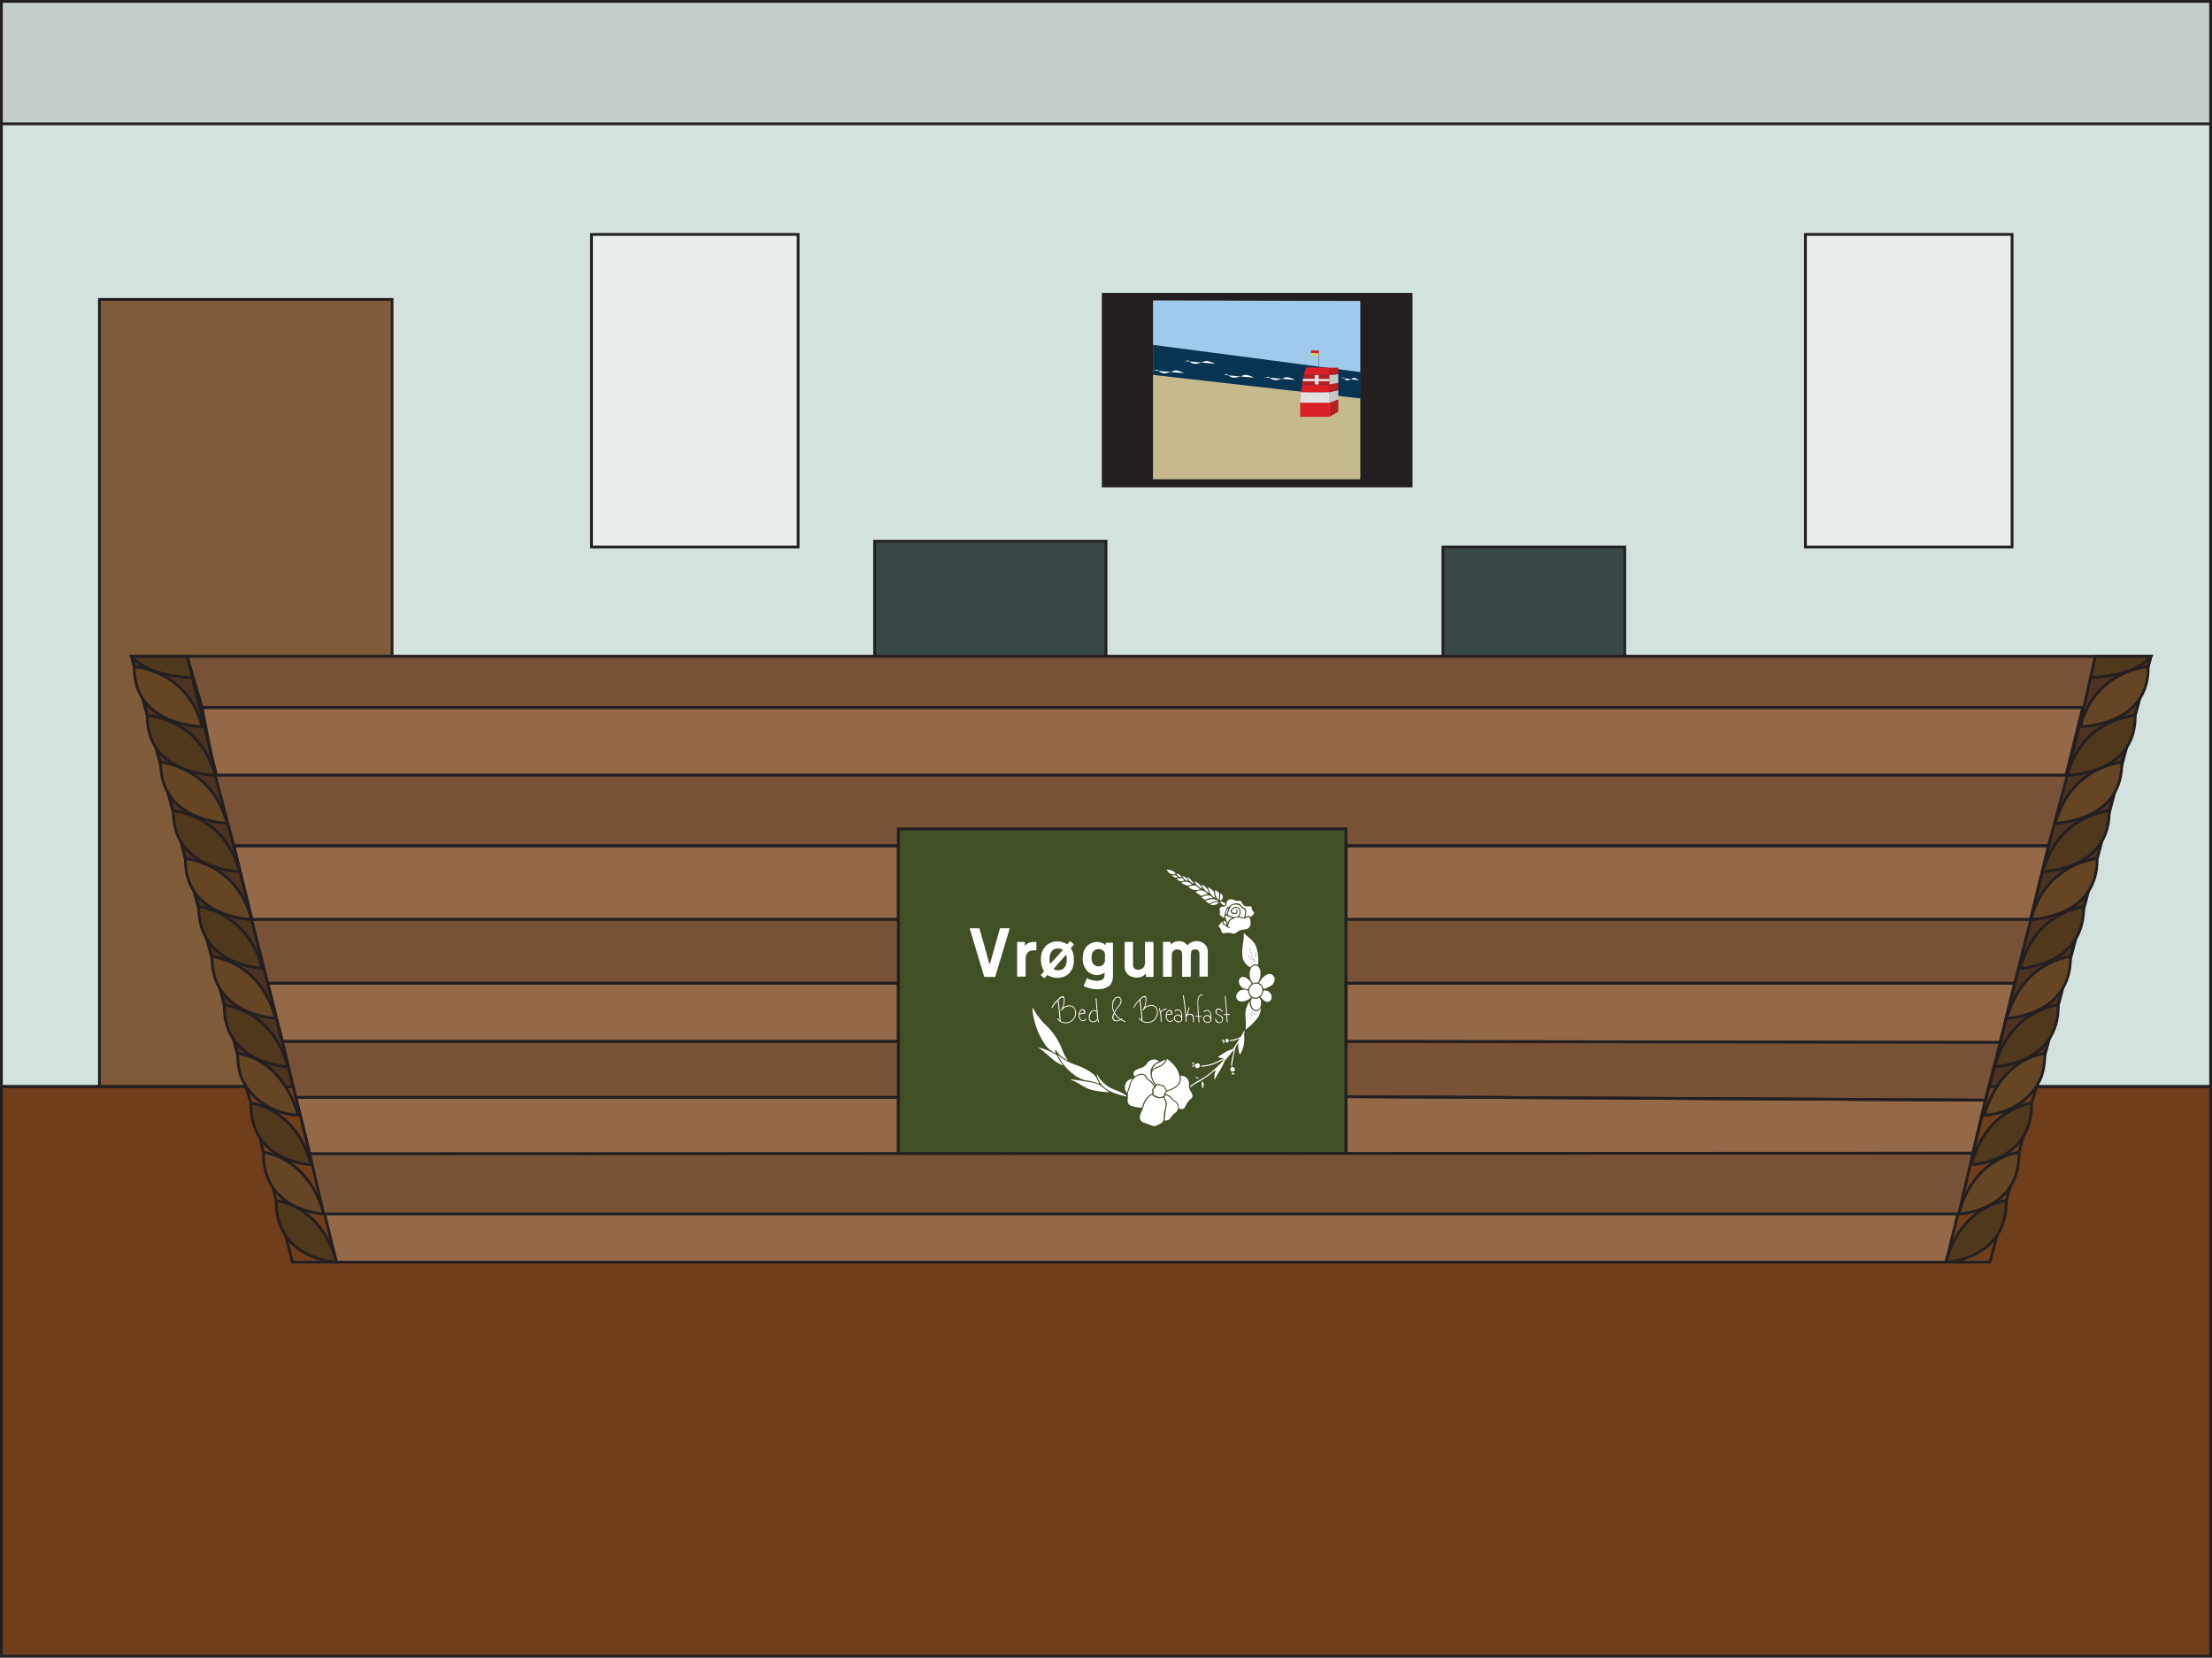 <svg id="vinduer" xmlns="http://www.w3.org/2000/svg" viewBox="0 0 795.66 596.28"><rect x="0" y="0" width="795.66" height="596.28" fill="#808080" stroke="none"/><defs><style>.cls-1{fill:#d3e2df;}.cls-2{fill:#4c321f;}.cls-11,.cls-12,.cls-14,.cls-15,.cls-16,.cls-17,.cls-18,.cls-2,.cls-4{stroke:#231f20;stroke-miterlimit:10;}.cls-3{fill:#7f5b39;}.cls-4{fill:#703e1b;}.cls-5{fill:#eaefee;}.cls-18,.cls-6{fill:#c3cecc;}.cls-7{fill:#936947;}.cls-8{fill:#394747;}.cls-9{fill:#9fa8ad;}.cls-10{fill:#404f24;}.cls-11,.cls-12{fill:none;}.cls-12{stroke-width:3px;}.cls-13{fill:#fff;}.cls-14{fill:#664525;}.cls-15{fill:#4f381c;}.cls-16{fill:#231f20;}.cls-17{fill:#775236;}.cls-19{fill:#c5b98d;}.cls-20{fill:#a0caec;}.cls-21{fill:#063451;}.cls-22{fill:#da1f26;}.cls-23{fill:#b62025;}.cls-24{fill:#c6c6c5;}.cls-25{fill:#e2e2e2;}.cls-26{fill:#717373;}.cls-27{fill:#d6d063;}</style></defs><title>recetion</title><rect class="cls-1" x="0.5" y="44.55" width="794.66" height="346.32"/><polygon class="cls-2" points="753.67 236.13 699.98 454.03 715.77 454.03 773.67 236.13 753.67 236.13"/><rect class="cls-3" x="35.76" y="107.71" width="105.27" height="283.16"/><polygon class="cls-2" points="47.34 236.13 67.34 236.13 121.03 454.03 105.24 454.03 47.34 236.13"/><polyline class="cls-4" points="88.46 390.87 0.5 390.87 0.5 595.78 795.16 595.78 795.16 390.87 88.46 390.87"/><rect class="cls-5" x="649.42" y="84.33" width="74.32" height="112.43"/><rect class="cls-5" x="212.76" y="84.33" width="74.33" height="112.43"/><rect class="cls-6" x="0.5" y="0.5" width="794.66" height="44.05"/><path class="cls-7" d="M753.17,235.63l-53.69,217.9H120.53L66.84,235.63H753.17Zm-269.49,179V297.64h-161V414.58Z" transform="translate(0.5 0.5)"/><rect class="cls-8" x="519.03" y="196.76" width="65.39" height="39.37"/><rect class="cls-9" x="397.83" y="106.86" width="108.75" height="66.96"/><rect class="cls-10" x="323.13" y="298.14" width="161.05" height="116.94"/><rect class="cls-8" x="314.6" y="194.69" width="83.23" height="41.44"/><polyline class="cls-11" points="0.5 44.55 0.5 390.87 35.76 390.87"/><polyline class="cls-11" points="732.55 390.87 795.16 390.87 795.16 44.55"/><rect class="cls-11" x="0.5" y="0.5" width="794.66" height="44.05"/><polyline class="cls-11" points="88.46 390.87 35.76 390.87 35.76 107.71 141.03 107.71 141.03 236.13"/><line class="cls-11" x1="84.13" y1="374.01" x2="85.7" y2="379.54"/><line class="cls-11" x1="79.23" y1="355.95" x2="80.65" y2="361.48"/><line class="cls-11" x1="74.52" y1="338.03" x2="76.26" y2="344.08"/><line class="cls-11" x1="69.95" y1="320.86" x2="71.47" y2="326.12"/><line class="cls-11" x1="65.18" y1="302.97" x2="66.67" y2="308.86"/><line class="cls-11" x1="60.77" y1="285.76" x2="62.52" y2="292.34"/><line class="cls-11" x1="56.33" y1="269.46" x2="57.79" y2="274.49"/><line class="cls-11" x1="51.46" y1="251.66" x2="52.98" y2="257.37"/><polyline class="cls-11" points="67.34 236.13 47.34 236.13 48.3 239.86"/><polyline class="cls-11" points="102.8 444.83 105.24 454.03 121.03 454.03"/><line class="cls-11" x1="98.07" y1="427.06" x2="99.34" y2="431.81"/><line class="cls-11" x1="93.42" y1="409.17" x2="94.76" y2="414.49"/><line class="cls-11" x1="88.46" y1="390.87" x2="90.23" y2="396.79"/><polyline class="cls-11" points="753.67 236.13 773.67 236.13 772.71 239.86"/><polyline class="cls-11" points="718.31 444.47 715.77 454.03 699.98 454.03"/><line class="cls-11" x1="723.18" y1="426.68" x2="721.68" y2="431.81"/><line class="cls-11" x1="727.73" y1="408.91" x2="726.16" y2="414.83"/><line class="cls-11" x1="732.55" y1="390.87" x2="730.78" y2="396.79"/><line class="cls-11" x1="737.1" y1="373.72" x2="735.52" y2="378.96"/><line class="cls-11" x1="741.81" y1="356.03" x2="740.36" y2="361.48"/><line class="cls-11" x1="746.31" y1="338.31" x2="744.75" y2="344.08"/><line class="cls-11" x1="751.04" y1="320.9" x2="749.54" y2="326.12"/><line class="cls-11" x1="755.93" y1="302.9" x2="754.34" y2="308.86"/><line class="cls-11" x1="760.41" y1="285.48" x2="758.68" y2="291.64"/><line class="cls-11" x1="764.77" y1="269.04" x2="763.22" y2="274.22"/><line class="cls-11" x1="769.6" y1="251.44" x2="768.03" y2="257.37"/><polyline class="cls-11" points="314.6 236.13 141.03 236.13 67.34 236.13 121.03 454.03 699.98 454.03 753.67 236.13 584.42 236.13"/><line class="cls-11" x1="519.03" y1="236.13" x2="397.83" y2="236.13"/><rect class="cls-11" x="323.13" y="298.14" width="161.05" height="116.94"/><rect class="cls-12" x="397.83" y="106.86" width="108.75" height="66.96"/><rect class="cls-11" x="314.6" y="194.69" width="83.23" height="41.44"/><rect class="cls-11" x="519.03" y="196.76" width="65.39" height="39.37"/><rect class="cls-11" x="212.76" y="84.33" width="74.33" height="112.43"/><rect class="cls-11" x="649.42" y="84.33" width="74.32" height="112.43"/><path class="cls-13" d="M413.91,393.26c0,.09.08.16.12.22a3.73,3.73,0,0,0,2.81,1.06c1-.32,1.23-.22,1.64.79a5.25,5.25,0,0,1,0,3.28,10.09,10.09,0,0,0-.38,3.14,1.87,1.87,0,0,1-.83,1.69,8.33,8.33,0,0,1-1.93,1,1.85,1.85,0,0,1-1.44,0c-1-.39-2-.8-3-1.12a1.94,1.94,0,0,1-1.3-2.48,4.83,4.83,0,0,1,.28-.89A23,23,0,0,0,411,397,6.78,6.78,0,0,1,413.91,393.26Z" transform="translate(0.5 0.5)"/><path class="cls-13" d="M405.11,395.46a14.57,14.57,0,0,0,.06-2.47,2.15,2.15,0,0,1,.25-1,7.43,7.43,0,0,0,.66-2,5,5,0,0,1,1.65-2.84,3.43,3.43,0,0,1,2.63-1,1.35,1.35,0,0,1,1.2.84,3.16,3.16,0,0,0,1.29,1.37,5.4,5.4,0,0,1,1.75,2.07c.07.12.12.24-.05.31-.76.34-.65,1-.55,1.6a.47.47,0,0,1-.23.58,7.05,7.05,0,0,0-3.32,4.51c-.11.49-.32.64-.83.55a17.26,17.26,0,0,1-3.1-.65A1.92,1.92,0,0,1,405.11,395.46Z" transform="translate(0.5 0.5)"/><path class="cls-13" d="M419.32,380.41c1.9,1.49,3.58,3.07,4.23,5.45a10.26,10.26,0,0,1,.28,1.22,3.05,3.05,0,0,1-1.08,2.9,8.13,8.13,0,0,1-3.28,1.71c-.1,0-.27.11-.28,0-.06-.46-.63-.61-.62-1.13,0-.35-.28-.55-.61-.6-.83-.11-1.58-.74-2.48-.42-.15,0-.23-.09-.31-.18a5.46,5.46,0,0,1-1.34-3.62,1.79,1.79,0,0,1,1-1.65c.53-.28,1.09-.51,1.65-.74A4.74,4.74,0,0,0,419.32,380.41Z" transform="translate(0.5 0.5)"/><path class="cls-13" d="M371,362a24.5,24.5,0,0,0,5,6.56,24.24,24.24,0,0,1,5.77,9,13.4,13.4,0,0,0,1.85,3.35,9.64,9.64,0,0,1-3.48-2.52c-.22-.26-.4-.56-.61-.84s-.14-.45-.42-.29,0,.34,0,.51.13.4.22.66a9.74,9.74,0,0,1-3.6-2.73,26.38,26.38,0,0,1-4.53-10.76,16.66,16.66,0,0,1-.34-2.44A.79.79,0,0,1,371,362Z" transform="translate(0.5 0.5)"/><path class="cls-13" d="M418.74,393c.26-.9,1-1,1.72-1.27a7.78,7.78,0,0,0,2.81-1.75,3.47,3.47,0,0,0,.9-3.19c-.05-.34.06-.35.32-.34a2.89,2.89,0,0,1,2.7,3,4,4,0,0,0,.7,2.8,4.87,4.87,0,0,1,.42.82,1.36,1.36,0,0,1-.39,1.64,7.75,7.75,0,0,0-2.09,2.85c-.43,1-1.16,1-2.12.8-.24,0-.17-.21-.17-.34a2.84,2.84,0,0,0-1.55-2.64,2.27,2.27,0,0,1-.74-.64A4.6,4.6,0,0,0,418.74,393Z" transform="translate(0.5 0.5)"/><path class="cls-13" d="M439.27,330.64c-.35.94.15,1.42.83,1.82.45.26.87.55,1.3.82.13.09.25.19.37,0s0-.27-.18-.32c-.39-.15-.42-.4-.25-.74,0-.08.06-.17.1-.25.22-.55.24-1.2.85-1.54,1.14-.64,2.33-1.28,3.67-.71a2.06,2.06,0,0,0,2.19-.28c.33-.23.59-.2.74.16a4,4,0,0,1,.43,2.44c-.22,1.14-.9,1.69-2.32,1.85a4.4,4.4,0,0,0-2.7,1.06,1.57,1.57,0,0,1-1.54.32,5.86,5.86,0,0,0-2.76-.1c-.66.14-1-.09-1.18-.75a2.37,2.37,0,0,0-.85-1.49.38.38,0,0,1,0-.62A6.86,6.86,0,0,0,439.27,330.64Z" transform="translate(0.5 0.5)"/><path class="cls-13" d="M395,389.38a24.67,24.67,0,0,0-5.16-1.29,11,11,0,0,1-4-2,18.16,18.16,0,0,1-5.61-6.63,2.75,2.75,0,0,1-.14-.3.33.33,0,0,1,0-.1s.08,0,.09,0a18.14,18.14,0,0,0,6.32,3.52,22.94,22.94,0,0,1,5.47,2.73,5.78,5.78,0,0,1,2.39,2.9A8.22,8.22,0,0,0,395,389.38Z" transform="translate(0.5 0.5)"/><path class="cls-13" d="M439.89,380.51c-.77.39-1.52.79-2.29,1.14a14.28,14.28,0,0,1-5.5,1.54,1.31,1.31,0,0,1-.28,0c-.11,0-.32.09-.29-.18s.17-.18.32-.19a14.08,14.08,0,0,0,5.47-1.46,21.07,21.07,0,0,0,2.37-1.25,4.62,4.62,0,0,1-2.15-.38c1.67-1,3.11-2.27,5-2.69a.62.62,0,0,0,.42-.22,40.7,40.7,0,0,0,2.35-3.57c-.21-.14-.34,0-.47.07a8,8,0,0,1-2.54.67c-.15,0-.37.17-.42-.15s.2-.22.35-.23a10.6,10.6,0,0,0,3.34-1,.88.88,0,0,0,.43-.48c.33-.59.65-1.18,1-1.78.27.11.36.27.17.53a1.27,1.27,0,0,0-.16.94,10.91,10.91,0,0,1-1.22,6.58c-.08.14-.18.27-.31.48a7.46,7.46,0,0,1-.55-3.58c0-.13.17-.3-.05-.37s-.17.16-.25.24a4.75,4.75,0,0,0-1.06,2.74,46.32,46.32,0,0,0-.88,4.79c0,.15-.05.28-.2.28s-.16-.21-.16-.34a19.72,19.72,0,0,1,.62-3.66,6.71,6.71,0,0,0,.29-1.8c-.32.41-.57.71-.81,1a27,27,0,0,1-2.15,2.62,5.09,5.09,0,0,0-.79,1.6c-.74,1.6-1.78,3-2.59,4.57-.15.3-.31.6-.54,1a9.06,9.06,0,0,1,.36-3.39.21.21,0,0,0-.27,0,32.77,32.77,0,0,1-6.71,4.61c-.72.39-1.37.9-2.07,1.37-.2-.27-.06-.42.15-.57a30.55,30.55,0,0,1,3.4-2.11,24.12,24.12,0,0,0,4.71-3.38,39.81,39.81,0,0,0,3.76-3.7C439.77,380.79,439.92,380.72,439.89,380.51Z" transform="translate(0.5 0.5)"/><path class="cls-13" d="M418.47,402.52a28.19,28.19,0,0,1,.63-4.92,4,4,0,0,0-.57-3c-.19-.29-.3-.5,0-.78.09-.09.09-.27.15-.42a4.16,4.16,0,0,1,2.16,1.4,4.22,4.22,0,0,0,1.19,1,2.42,2.42,0,0,1,.25,4,7.29,7.29,0,0,0-1.91,2.08C420,402.47,418.5,402.8,418.47,402.52Z" transform="translate(0.5 0.5)"/><path class="cls-13" d="M416.39,381.31l-.72.41a4,4,0,0,0-2.22,4.56,6.43,6.43,0,0,0,1.4,3.29c.12.14.29.31.08.44s-.21-.16-.29-.26a5.46,5.46,0,0,0-1.87-1.89A1.68,1.68,0,0,1,412,387c-.46-1.1-1.37-1.44-2.69-1.11a4.92,4.92,0,0,0-1.39.66c-.32.2-.43.08-.53-.23a1.39,1.39,0,0,1,.66-1.87,6.79,6.79,0,0,1,1.76-.74,4.29,4.29,0,0,0,2.24-1.59,2.93,2.93,0,0,1,2.68-1.5A2.81,2.81,0,0,1,416.39,381.31Z" transform="translate(0.5 0.5)"/><path class="cls-13" d="M439.91,329.77a10.4,10.4,0,0,1-1.55-1.08.44.44,0,0,1-.1-.51,2.1,2.1,0,0,0,0-1.24.94.94,0,0,1,.95-1.26,2.53,2.53,0,0,0,.91-.16.86.86,0,0,0,.57-.86A1.49,1.49,0,0,1,442.2,323a3.35,3.35,0,0,1,1.32.3,3.24,3.24,0,0,0,1.76.26.7.7,0,0,1,.86.49,2.68,2.68,0,0,0,.75,1.13,2.36,2.36,0,0,0,1.88.34c.68-.09.86,0,1,.69a1.73,1.73,0,0,0,.69,1.31c.2.12.18.33.08.54a3.12,3.12,0,0,1-.67.86c-.31.3-.62.68-1,.06-.17-.27-.43-.11-.63,0s-.5.27-.82.45a8.2,8.2,0,0,0,.34-2.07,1.24,1.24,0,0,0-.62-1.2,6.7,6.7,0,0,1-1.39-1.16,1.77,1.77,0,0,0-1.38-.56,4.15,4.15,0,0,0-2,.5c-.44.25-.66.83-1.29.83-.16,0-.23.26-.33.42A7.1,7.1,0,0,0,439.91,329.77Z" transform="translate(0.5 0.5)"/><path class="cls-13" d="M452,365.44a19.25,19.25,0,0,1-4.31,4.33c-.2,0-.18-.11-.13-.24a23.5,23.5,0,0,0-.05-4.11,8.41,8.41,0,0,1,1.5-5.78,6.72,6.72,0,0,0,0,.92,3.09,3.09,0,0,0,.78,1.83.45.45,0,0,1,0,.73,4.83,4.83,0,0,1-.83.8c-.09.07-.24.1-.12.29s.24.11.36,0,.47-.4.77-.67a5.71,5.71,0,0,1-.62,1.77c-.06.11-.13.22-.2.33s-.2.28,0,.4.22-.1.28-.19a9.5,9.5,0,0,0,1-2.24,4.86,4.86,0,0,1,.15.66c0,.16.07.23.23.21s.13-.14.13-.24a4.14,4.14,0,0,0-.23-1.05,1.88,1.88,0,0,0,2.21-.9C453.28,362.34,452.65,364.6,452,365.44Z" transform="translate(0.5 0.5)"/><path class="cls-13" d="M449.84,362.39a.45.45,0,0,1,0,.73,4.83,4.83,0,0,1-.83.8c-.09.07-.24.1-.12.29s.24.11.36,0,.47-.4.77-.67a5.71,5.71,0,0,1-.62,1.77c-.06.11-.13.22-.2.33s-.2.28,0,.4.22-.1.28-.19a9.5,9.5,0,0,0,1-2.24,4.86,4.86,0,0,1,.15.66c0,.16.07.23.23.21s.13-.14.13-.24a4.14,4.14,0,0,0-.23-1.05Z" transform="translate(0.5 0.5)"/><path class="cls-13" d="M391.25,388.72a17.3,17.3,0,0,1,2.56.6,6.23,6.23,0,0,1,2.48,1.45,12,12,0,0,0,2.32,1.6,25.26,25.26,0,0,1-7.25-1.06,21.94,21.94,0,0,1-3.59-1.89,16.76,16.76,0,0,0-3.26-1.54C384.56,387.63,389.12,388.39,391.25,388.72Z" transform="translate(0.5 0.5)"/><path class="cls-13" d="M452.89,349.49a6.46,6.46,0,0,1-.76,3.26.32.32,0,0,1-.4.22,1.67,1.67,0,0,0-1.4.25c-.13.11-.17,0-.23-.11a5.41,5.41,0,0,1-1-4.16,3.58,3.58,0,0,1,.44-1.22,1.67,1.67,0,0,1,1.53-.91,1.72,1.72,0,0,1,1.45,1A3,3,0,0,1,452.89,349.49Z" transform="translate(0.5 0.5)"/><path class="cls-13" d="M452.37,353.14a9.94,9.94,0,0,1,1.1-1.68,5.64,5.64,0,0,1,1.67-1.32,1.79,1.79,0,0,1,2.09.09,2,2,0,0,1,.68,2.13,2.52,2.52,0,0,1-1.38,1.8q-.73.38-1.44.78a1.74,1.74,0,0,1-.95.18.23.23,0,0,1-.26-.21A2.68,2.68,0,0,0,452.37,353.14Z" transform="translate(0.5 0.5)"/><path class="cls-13" d="M453.57,355.65a2.78,2.78,0,0,1-2.55,2.79,2.48,2.48,0,0,1-2.19-2.64,2.64,2.64,0,0,1,2.51-2.5A2.27,2.27,0,0,1,453.57,355.65Z" transform="translate(0.5 0.5)"/><path class="cls-13" d="M445.19,329.16a2.39,2.39,0,0,0,.44-2.26,1.68,1.68,0,0,0-2.85-.65c-.34.37-.89.78-.57,1.36a1.66,1.66,0,0,0,1.58.69.85.85,0,0,0,.7-1.37c-.08-.12-.13-.29-.33-.17s-.11.21,0,.33.26.41.05.64a.67.67,0,0,1-.71.16c-.33-.08-.76-.11-.9-.44s.22-.63.43-.89a1.48,1.48,0,0,1,1.66-.35,1.62,1.62,0,0,1,.71,1.5,1.73,1.73,0,0,1-2.31,1.59c-.42-.11-.85-.21-1.26-.35a.76.76,0,0,1-.58-1.05,14.63,14.63,0,0,1,.94-2.32.59.59,0,0,1,.13-.18,2.81,2.81,0,0,1,3.24,0,5.57,5.57,0,0,0,1.29,1.08,1,1,0,0,1,.52,1.12,6.64,6.64,0,0,1-.29,1.66c-.12.32-.29.43-.62.27A3.49,3.49,0,0,0,445.19,329.16Z" transform="translate(0.5 0.5)"/><path class="cls-13" d="M446.37,359.78c-.25,0-.46,0-.65-.07a1.76,1.76,0,0,1-1.2-2.81,2.77,2.77,0,0,1,3.6-1.15c.18.09.35.18.37.42a3,3,0,0,0,.9,1.94c.14.14.14.23,0,.35A5.8,5.8,0,0,1,446.37,359.78Z" transform="translate(0.5 0.5)"/><path class="cls-13" d="M416.05,389.81l2,.57a.26.26,0,0,1,.18.25,1.32,1.32,0,0,0,.45.84.69.69,0,0,1-.06,1,.94.94,0,0,0-.39.9c.05.34-.17.48-.47.55l-1.16.29c-.07,0-.16.06-.21,0-.64-.28-1.27-.55-1.9-.84a.29.29,0,0,1-.06-.25,3.89,3.89,0,0,0-.08-1.36.58.58,0,0,1,.33-.68,1,1,0,0,0,.6-.79C415.31,389.92,415.68,389.87,416.05,389.81Z" transform="translate(0.5 0.5)"/><path class="cls-13" d="M448.46,355.48a7.33,7.33,0,0,0-1.32-.39,2.57,2.57,0,0,1-1.94-3,1.42,1.42,0,0,1,2.08-1,4.16,4.16,0,0,1,2.28,2c.11.25.17.39-.1.58A2.68,2.68,0,0,0,448.46,355.48Z" transform="translate(0.5 0.5)"/><path class="cls-13" d="M379.07,378.7a2.61,2.61,0,0,1,.95,1.1,16.76,16.76,0,0,0,1.75,2.77c-.26.15-.44,0-.61-.09a13.53,13.53,0,0,1-2.81-1.79c-1.82-1.47-3.5-3.11-5.45-4.43A22.91,22.91,0,0,1,379.07,378.7Z" transform="translate(0.5 0.5)"/><path class="cls-13" d="M453.06,359.9a4.53,4.53,0,0,1-.27,2,1.45,1.45,0,0,1-2.47.45,3.18,3.18,0,0,1-.62-3.55c.11-.24.21-.31.49-.19a2.22,2.22,0,0,0,2-.1c.24-.13.32-.12.45.12C452.85,359.11,453.17,359.54,453.06,359.9Z" transform="translate(0.5 0.5)"/><path class="cls-13" d="M404.78,394c-2.75-.67-5.5-1.34-7.8-3.13a8.15,8.15,0,0,1-2.9-4.7,3.26,3.26,0,0,1,0-.33,16.49,16.49,0,0,0,1.26,2,11.63,11.63,0,0,0,5.25,3.72,17.81,17.81,0,0,1,3.3,1.57A2.13,2.13,0,0,1,404.78,394Z" transform="translate(0.5 0.5)"/><path class="cls-13" d="M452.85,358.09a3.42,3.42,0,0,0,1.07-2c0-.13.05-.23.22-.26a2.37,2.37,0,0,1,2.75,2.67,1.53,1.53,0,0,1-2.35,1.16,4.26,4.26,0,0,1-1.19-1C453.18,358.49,453,358.29,452.85,358.09Z" transform="translate(0.5 0.5)"/><path class="cls-13" d="M406.9,387.57c-1.34,1.46-1.18,3.45-2.14,5a3.32,3.32,0,0,1-.33-3.36A2.9,2.9,0,0,1,406.9,387.57Z" transform="translate(0.5 0.5)"/><path class="cls-13" d="M433.94,321.15a5.42,5.42,0,0,0-2.06.58c-.2.11-.31,0-.44-.08a10.52,10.52,0,0,1-1.89-1.29,3,3,0,0,1,2.28-.53C432.77,319.86,433.24,320.57,433.94,321.15Z" transform="translate(0.5 0.5)"/><path class="cls-13" d="M418.79,380.57A3.74,3.74,0,0,1,417,382.7a9.91,9.91,0,0,1-1.29.57,7.72,7.72,0,0,0-1.78,1A3.89,3.89,0,0,1,416,382C416.89,381.47,417.86,381.09,418.79,380.57Z" transform="translate(0.5 0.5)"/><path class="cls-13" d="M426.9,318.54a5.05,5.05,0,0,1,2.74-.46c.13,0,.26.19.37.31a8.91,8.91,0,0,0,1.24.93C429.62,320.13,428.24,319.55,426.9,318.54Z" transform="translate(0.5 0.5)"/><path class="cls-13" d="M436.63,322.53a5.05,5.05,0,0,1-2.58-3.88,8.35,8.35,0,0,1,2,1.47s.1.07.1.11A11.46,11.46,0,0,0,436.63,322.53Z" transform="translate(0.5 0.5)"/><path class="cls-13" d="M437.6,323.65a5.36,5.36,0,0,0-2.88.82.33.33,0,0,1-.4,0c-.34-.24-.7-.46-1-.7-.16-.11-.26-.23,0-.35a5.4,5.4,0,0,1,4-.12.23.23,0,0,1,.12.1Z" transform="translate(0.5 0.5)"/><path class="cls-13" d="M435.85,322.59a5.53,5.53,0,0,0-2.72.49.3.3,0,0,1-.35,0l-1.13-.73a4.47,4.47,0,0,1,2.2-.76A2.23,2.23,0,0,1,435.85,322.59Z" transform="translate(0.5 0.5)"/><path class="cls-13" d="M437.93,323.38a4.2,4.2,0,0,1-1.35-3.34c0-.35.15-.36.39-.18l.52.4c.43.36.77.74.56,1.39A6.86,6.86,0,0,0,437.93,323.38Z" transform="translate(0.5 0.5)"/><path class="cls-13" d="M428.37,317.7c-.65,0-1.19.52-1.84.33a6,6,0,0,1-2.1-1C425.34,316.51,426.71,316.4,428.37,317.7Z" transform="translate(0.5 0.5)"/><path class="cls-13" d="M442.89,329.71a2.45,2.45,0,0,0-1.81,2.05c-.26-1-.93-1.85-.73-3A16.39,16.39,0,0,0,442.89,329.71Z" transform="translate(0.5 0.5)"/><path class="cls-13" d="M419.24,312.33a4.48,4.48,0,0,1,2.41.66,4.22,4.22,0,0,1,.46.38.54.54,0,0,1,.2.58c-.07.17-.33.05-.5.05a2.45,2.45,0,0,1-2.51-1.45A1.16,1.16,0,0,1,419.24,312.33Z" transform="translate(0.5 0.5)"/><path class="cls-13" d="M434.22,320.79a7.13,7.13,0,0,1-2.52-3A3.34,3.34,0,0,1,434.22,320.79Z" transform="translate(0.5 0.5)"/><path class="cls-13" d="M429.29,382.81a1,1,0,0,1,1-.8.82.82,0,0,1,.82.89,1,1,0,0,1-1,.85A.93.93,0,0,1,429.29,382.81Z" transform="translate(0.5 0.5)"/><path class="cls-13" d="M429.14,316.52a4.87,4.87,0,0,1,2.89,2.69A5.14,5.14,0,0,1,429.14,316.52Z" transform="translate(0.5 0.5)"/><path class="cls-13" d="M442.82,385a.82.82,0,0,1-.79-.81c0-.34.45-.91.68-.9a1.12,1.12,0,0,1,1,.89A.85.85,0,0,1,442.82,385Z" transform="translate(0.5 0.5)"/><path class="cls-13" d="M438,324a2.67,2.67,0,0,1-2.88,1c-.08,0-.24,0-.23-.17s.13-.16.22-.21A5.19,5.19,0,0,1,438,324Z" transform="translate(0.5 0.5)"/><path class="cls-13" d="M425.5,316.22a2.17,2.17,0,0,1-2.53-.31c-.09-.07-.21-.1-.19-.24s.16-.11.26-.12l1.52-.19c.1,0,.16,0,.23.06Z" transform="translate(0.5 0.5)"/><path class="cls-13" d="M429,317.46a4.29,4.29,0,0,1-2.57-2.58A7.29,7.29,0,0,1,429,317.46Z" transform="translate(0.5 0.5)"/><path class="cls-13" d="M438.61,320.76c.94,1,1.15,1.84-.2,2.87A7.16,7.16,0,0,1,438.61,320.76Z" transform="translate(0.5 0.5)"/><path class="cls-13" d="M440.3,324.7c0,.26-.16.36-.34.47a.33.33,0,0,1-.48-.09,3.29,3.29,0,0,0-.77-.61c-.1-.07-.35-.08-.27-.25s.26-.47.46-.4a4.34,4.34,0,0,1,1.32.63C440.28,324.5,440.27,324.62,440.3,324.7Z" transform="translate(0.5 0.5)"/><path class="cls-13" d="M424.73,314.69a2.26,2.26,0,0,1,2.07,1.74C425.8,316.23,425.32,315.46,424.73,314.69Z" transform="translate(0.5 0.5)"/><path class="cls-13" d="M432.5,389.72c0,.22-.1.55-.17.89,0,.13-.05.28-.21.27s-.17-.16-.21-.28a11.39,11.39,0,0,1-.2-1.94c0-.12.09-.21.2-.11A1.34,1.34,0,0,1,432.5,389.72Z" transform="translate(0.5 0.5)"/><path class="cls-13" d="M441.5,373.88c-.05.36-.18.62-.58.61a.56.56,0,0,1-.63-.59c0-.37.16-.69.54-.68A.68.68,0,0,1,441.5,373.88Z" transform="translate(0.5 0.5)"/><path class="cls-13" d="M420.94,314.29c.88.14,1.74-.09,2.24.76C422.35,315.38,422,315.25,420.94,314.29Z" transform="translate(0.5 0.5)"/><path class="cls-13" d="M440,330.82c.37,0,.42.25.48.52s.38.7.11.88-.52-.28-.79-.45-.23-.55-.12-.86S439.88,330.76,440,330.82Z" transform="translate(0.5 0.5)"/><path class="cls-13" d="M424.44,315c-.74.18-1.46-.38-1.77-1.39C423.36,314,424.11,314.17,424.44,315Z" transform="translate(0.5 0.5)"/><path class="cls-13" d="M440.8,328.51c-.36-.1-.47-.3-.4-.56a3.2,3.2,0,0,1,1-1.9C441.27,326.88,440.68,327.59,440.8,328.51Z" transform="translate(0.5 0.5)"/><path class="cls-13" d="M439.6,374.12c-.22-.17-.61-.12-.64-.49,0-.11.16-.18.26-.12.27.17.75.09.72.65a.79.79,0,0,1-.34.63s-.16,0-.19-.05C439.25,374.49,439.55,374.37,439.6,374.12Z" transform="translate(0.5 0.5)"/><path class="cls-13" d="M443,385.38c.3-.08.37.21.53.36a.16.16,0,0,1,0,.27c-.09.07-.19.11-.28,0s-.22-.42-.36,0c0,.1-.31.07-.32,0s-.06-.45.19-.56A.64.64,0,0,1,443,385.38Z" transform="translate(0.5 0.5)"/><path class="cls-13" d="M430.87,387.62a2.26,2.26,0,0,1-1.47-.79A2.38,2.38,0,0,1,430.87,387.62Z" transform="translate(0.5 0.5)"/><path class="cls-13" d="M428.84,382.63c-.16-.24-.33-.48-.48-.72,0-.07-.12-.18,0-.24s.29-.05.3,0c.13.31.63.53.27,1Z" transform="translate(0.5 0.5)"/><path class="cls-13" d="M428.84,382.63h.06a.52.52,0,0,1-.22.65c-.12.07-.21.12-.32,0s-.06-.21.05-.3Z" transform="translate(0.5 0.5)"/><path class="cls-13" d="M451.31,340c-.85-2.18-2.85-3.31-4.48-4.93a9.65,9.65,0,0,1-.06,2.7,34.71,34.71,0,0,0-.44,3.81,10.82,10.82,0,0,0,.24,2.78,5.55,5.55,0,0,0,2.53,3.05c.19.14.24,0,.33-.13a2.08,2.08,0,0,1,2.58-.64A14.9,14.9,0,0,0,451.31,340Zm-.64,6.24a.28.28,0,0,1-.18.17c-.18,0-.23-.14-.3-.26a20.59,20.59,0,0,0-1.48-2.31,4.29,4.29,0,0,0-.36-.48c-.11-.13-.15-.25,0-.37s.22.05.28.14c.4.55.78,1.1,1.17,1.66.14.06.15,0,.13-.13A20.48,20.48,0,0,0,448.9,341c-.06-.15-.26-.36,0-.47s.3.2.36.36a19.26,19.26,0,0,1,1.12,3.94c0,.16,0,.33.17.46a8.77,8.77,0,0,0,.29-2.65c0-.16-.17-.45.18-.47s.2.26.21.41A10.42,10.42,0,0,1,450.67,346.25Z" transform="translate(0.5 0.5)"/><path class="cls-13" d="M450.67,346.25a.28.28,0,0,1-.18.17c-.18,0-.23-.14-.3-.26a20.59,20.59,0,0,0-1.48-2.31,4.29,4.29,0,0,0-.36-.48c-.11-.13-.15-.25,0-.37s.22.05.28.14c.4.55.78,1.1,1.17,1.66.14.06.15,0,.13-.13A20.48,20.48,0,0,0,448.9,341c-.06-.15-.26-.36,0-.47s.3.2.36.36a19.26,19.26,0,0,1,1.12,3.94c0,.16,0,.33.17.46a8.77,8.77,0,0,0,.29-2.65c0-.16-.17-.45.18-.47s.2.26.21.41A10.42,10.42,0,0,1,450.67,346.25Z" transform="translate(0.5 0.5)"/><path class="cls-13" d="M379.93,359.37c.15,1.25.3,2.5.43,3.75.06.6.12,1.2.17,1.8,0,.3.06.6.08.9,0,.06.11,1.09.26.93a.16.16,0,0,0-.22-.22l0,0a.17.17,0,0,0,0,.22l.05.05a.17.17,0,0,0,.22,0c.19-.24.07-.58.05-.86l-.21-2.25c-.15-1.45-.31-2.9-.49-4.35,0-.2-.34-.2-.31,0Z" transform="translate(0.5 0.5)"/><path class="cls-13" d="M378.05,362a12.67,12.67,0,0,1,2.95-3.41l.37-.29.71.19c.1.11.07.48.07.62a6.34,6.34,0,0,1-.11,1.3,7.31,7.31,0,0,1-.92,2.47.16.16,0,0,0,.27.16,3.22,3.22,0,0,1,3.55-1.46c1.46.5,1.52,2.52,1,3.71a3.42,3.42,0,0,1-5.89.6c-.11-.16-.38,0-.26.16a3.73,3.73,0,0,0,6.61-1.14c.35-1.25.08-3.07-1.29-3.59a3.5,3.5,0,0,0-4,1.56l.27.16a7.88,7.88,0,0,0,1-3.12c.06-.53.23-1.77-.45-2.05s-1.74.95-2.14,1.34a13,13,0,0,0-2.05,2.63.16.16,0,0,0,.27.16Z" transform="translate(0.5 0.5)"/><path class="cls-13" d="M387.71,364.41a9.47,9.47,0,0,0,2-.35.16.16,0,0,0-.09-.3,9.15,9.15,0,0,1-1.88.34c-.2,0-.2.33,0,.31Z" transform="translate(0.5 0.5)"/><path class="cls-13" d="M389.86,363.94c.09-.66-.2-1.41-1-1.39s-1.22.95-1.31,1.68a2.41,2.41,0,0,0,.77,2.36,1.26,1.26,0,0,0,1.79-.34c.11-.16-.16-.32-.27-.15a1,1,0,0,1-1.72-.15,2.34,2.34,0,0,1-.29-1.4,2.55,2.55,0,0,1,.3-1.21c.59-.87,1.5-.22,1.39.6,0,.19.29.19.31,0Z" transform="translate(0.5 0.5)"/><path class="cls-13" d="M394,363.21a1.5,1.5,0,0,0-1.93,0,3.12,3.12,0,0,0-.94,2.58,1.6,1.6,0,0,0,1.44,1.46,1.89,1.89,0,0,0,1.87-1.23c.08-.18-.19-.34-.27-.16a1.67,1.67,0,0,1-1.36,1.09,1.31,1.31,0,0,1-1.37-1.39c0-1,1-3.33,2.34-2.09.15.13.37-.09.22-.22Z" transform="translate(0.5 0.5)"/><path class="cls-13" d="M393.63,358.82c.11,1.53.24,3.06.38,4.59a12.69,12.69,0,0,0,.52,3.8c.08.19.34,0,.26-.15a7.86,7.86,0,0,1-.34-2.28l-.18-2c-.12-1.33-.24-2.65-.33-4,0-.19-.32-.2-.31,0Z" transform="translate(0.5 0.5)"/><path class="cls-13" d="M404.25,366.82a6.45,6.45,0,0,1-4.29-4.39,4.37,4.37,0,0,1,.44-3.21,1.94,1.94,0,0,1,.94-.85,1.05,1.05,0,0,1,1.24.81,2.53,2.53,0,0,1-.72,2.07,14,14,0,0,0-1.62,2.42c-.31.65-.83,1.48-.6,2.23.51,1.63,2.52.87,3.47.23.16-.11,0-.38-.16-.26a3.18,3.18,0,0,1-1.85.72c-1.48-.08-1.2-1.46-.76-2.39a11.16,11.16,0,0,1,.9-1.67c.36-.54.83-1,1.19-1.54a2.19,2.19,0,0,0,.27-2.31,1.25,1.25,0,0,0-1.68-.5c-1.73.88-1.72,3.6-1.12,5.13a7.11,7.11,0,0,0,4.26,3.81c.19.07.27-.23.09-.3Z" transform="translate(0.5 0.5)"/><path class="cls-13" d="M409.37,359.21c.15,1.25.3,2.5.43,3.75.06.6.12,1.2.17,1.81,0,.3.06.6.08.9,0,.05.11,1.09.26.93s-.08-.37-.22-.22l0,0a.17.17,0,0,0,0,.22l.05,0a.15.15,0,0,0,.22,0c.19-.23.07-.57.05-.85l-.21-2.26c-.15-1.45-.31-2.9-.49-4.35,0-.19-.34-.19-.31,0Z" transform="translate(0.5 0.5)"/><path class="cls-13" d="M407.49,361.87a12.38,12.38,0,0,1,2.95-3.41l.37-.29.72.19c.09.1.06.47.06.61a6.23,6.23,0,0,1-.11,1.3,7.36,7.36,0,0,1-.92,2.48c-.1.17.16.32.27.15a3.22,3.22,0,0,1,3.55-1.46c1.46.51,1.52,2.53,1,3.71a3.41,3.41,0,0,1-5.88.61c-.12-.16-.39,0-.27.15a3.72,3.72,0,0,0,6.61-1.14c.35-1.25.08-3.06-1.29-3.59a3.52,3.52,0,0,0-4,1.57l.27.15a7.68,7.68,0,0,0,1-3.12c.06-.53.23-1.77-.45-2s-1.74,1-2.14,1.35a13.1,13.1,0,0,0-2,2.63.16.16,0,0,0,.27.16Z" transform="translate(0.5 0.5)"/><path class="cls-13" d="M419.05,364.69a10.19,10.19,0,0,0,2-.36.16.16,0,0,0-.09-.3,9.17,9.17,0,0,1-1.88.35c-.2,0-.2.32,0,.31Z" transform="translate(0.5 0.5)"/><path class="cls-13" d="M421.2,364.21c.08-.65-.2-1.4-1-1.38s-1.22.95-1.31,1.67a2.43,2.43,0,0,0,.77,2.37,1.26,1.26,0,0,0,1.79-.35c.11-.16-.16-.32-.27-.15a1,1,0,0,1-1.72-.15,2.34,2.34,0,0,1-.29-1.4,2.55,2.55,0,0,1,.3-1.21c.59-.87,1.5-.22,1.39.6,0,.2.29.19.31,0Z" transform="translate(0.5 0.5)"/><path class="cls-13" d="M416.37,362.26a15.79,15.79,0,0,1,.64,4.68.16.16,0,0,0,.31,0,16.33,16.33,0,0,0-.65-4.76.16.16,0,0,0-.3.08Z" transform="translate(0.5 0.5)"/><path class="cls-13" d="M417.07,363.89a2.11,2.11,0,0,1,2-1.23c.19,0,.2-.34,0-.31a2.42,2.42,0,0,0-2.26,1.46c-.06.19.24.27.3.08Z" transform="translate(0.5 0.5)"/><path class="cls-13" d="M425,357.71a81.92,81.92,0,0,1,1,9.25c0,.2.32.2.31,0a83.77,83.77,0,0,0-1-9.34c0-.19-.33-.11-.3.09Z" transform="translate(0.5 0.5)"/><path class="cls-13" d="M427.08,361.91a17.25,17.25,0,0,1-1.06,3.21c-.08.18.17.34.27.16.42-.82,1.82-1.19,2.19-.13a7.22,7.22,0,0,1,.13,2,.16.16,0,0,0,.31,0c0-.79.24-2.44-.7-2.86a1.87,1.87,0,0,0-2.2.86l.27.16a17.88,17.88,0,0,0,1.09-3.29.16.16,0,0,0-.3-.08Z" transform="translate(0.5 0.5)"/><path class="cls-13" d="M422.29,363.33a1.13,1.13,0,0,1,1.47-.25,1.74,1.74,0,0,1,.63,1.35,10.48,10.48,0,0,1,0,2.24h.31c0-.77-.07-1.75-.88-2.11a1.58,1.58,0,0,0-1.95.68c-.63,1.41,1.46,2.67,2.51,1.66a.16.16,0,0,0-.22-.22c-.93.89-2.79-.53-1.8-1.55a1.15,1.15,0,0,1,1.76.1,2.46,2.46,0,0,1,.27,1.44.16.16,0,0,0,.31,0c.06-1.07.27-2.78-.56-3.64a1.44,1.44,0,0,0-2.11.08.16.16,0,0,0,.22.22Z" transform="translate(0.5 0.5)"/><path class="cls-13" d="M432,357.24c-1.73,0-1.79,2-1.76,3.24q.06,3.33.41,6.65l.29-.08-.13-.28c-.08-.18-.34,0-.26.16l.12.28c.06.14.3.07.29-.08-.17-1.62-.29-3.25-.36-4.87-.05-1.26-.63-4.75,1.4-4.71.2,0,.2-.3,0-.31Z" transform="translate(0.5 0.5)"/><path class="cls-13" d="M429.66,365.16a11.51,11.51,0,0,0,1.85.13c.2,0,.2-.32,0-.31a11.7,11.7,0,0,1-1.77-.12c-.19,0-.28.27-.08.3Z" transform="translate(0.5 0.5)"/><path class="cls-13" d="M432.77,363.53a1.14,1.14,0,0,1,1.47-.25,1.78,1.78,0,0,1,.64,1.35,10.48,10.48,0,0,1,0,2.24h.31c0-.77-.08-1.74-.89-2.1a1.56,1.56,0,0,0-1.94.67c-.64,1.41,1.46,2.67,2.5,1.66a.16.16,0,0,0-.22-.22c-.92.9-2.79-.52-1.79-1.55a1.14,1.14,0,0,1,1.76.11,2.57,2.57,0,0,1,.27,1.43.16.16,0,0,0,.31,0c0-1.07.26-2.78-.57-3.63a1.44,1.44,0,0,0-2.11.07.16.16,0,0,0,.22.22Z" transform="translate(0.5 0.5)"/><path class="cls-13" d="M439.26,363.13c-.45-.41-1.18-1.06-1.84-.84a1.16,1.16,0,0,0-.65,1.41c.21.78,1,.92,1.57,1.27s1.23,1.34.5,2c-.89.81-1.72-.13-2-.94a.15.15,0,0,0-.29.08c.19.68.52,1.29,1.27,1.42a1.37,1.37,0,0,0,1.54-.87,1.49,1.49,0,0,0-.5-1.69c-.46-.38-1.13-.45-1.54-.87s-.37-1.72.73-1.43a2.77,2.77,0,0,1,1,.68c.15.13.37-.08.22-.22Z" transform="translate(0.5 0.5)"/><path class="cls-13" d="M440.06,357.86q.45,4.63.72,9.3c0,.2.32.2.31,0q-.27-4.67-.72-9.3c0-.2-.33-.2-.31,0Z" transform="translate(0.5 0.5)"/><path class="cls-13" d="M439.83,364.64l1.92-.09c.19,0,.2-.32,0-.31l-1.92.09c-.2,0-.2.32,0,.31Z" transform="translate(0.5 0.5)"/><path class="cls-13" d="M353.49,350.8l-5.14-17.17a.17.17,0,0,1,.16-.21h3.17a.17.17,0,0,1,.16.12l3.5,12.47a.16.16,0,0,0,.31,0l3.5-12.47a.16.16,0,0,1,.16-.12h3.19a.17.17,0,0,1,.16.21L357.5,350.8a.18.18,0,0,1-.16.12h-3.69A.17.17,0,0,1,353.49,350.8Z" transform="translate(0.5 0.5)"/><path class="cls-13" d="M365.36,350.75V338.5a.17.17,0,0,1,.17-.17H368a.17.17,0,0,1,.17.17v1.29l.46-.53,0,0,.55-.41,0,0,.58-.27h0l.63-.17h0l.71-.06h.59l.45,0a.16.16,0,0,1,.15.16v2.7a.17.17,0,0,1-.18.17l-.42,0h0l-.71,0h0l-.69.1-.05,0-.54.23,0,0-.5.43,0,0-.41.54,0,0-.25.69a0,0,0,0,1,0,0l-.11.7v6.55a.17.17,0,0,1-.16.17h-2.67A.18.18,0,0,1,365.36,350.75Z" transform="translate(0.5 0.5)"/><path class="cls-13" d="M374,350.13l1-1.2a.17.17,0,0,0,0-.19l-.45-.77v0l-.38-1.09a0,0,0,0,1,0,0l-.19-1.15h0l-.07-.88v0l0-1h0l.17-1.14v0l.37-1.14a0,0,0,0,1,0,0l.64-1.09,0,0,.77-.9,0,0,.91-.64h0l1.08-.5h0l1-.22h0l1-.06h0l1.15.08h0l1,.27h0l.85.39h0l.37.23a.17.17,0,0,0,.21,0l.87-1a.17.17,0,0,1,.23,0l1.19,1a.15.15,0,0,1,0,.23l-1,1.1a.17.17,0,0,0,0,.19l.31.54v0l.36.85v0l.23.78v0l.15.92v0l0,.87h0l0,1v0l-.15,1v0l-.27,1a0,0,0,0,1,0,0l-.45.87v0l-.56.84,0,0-.77.74h0l-.85.54h0l-.93.39h0l-1.08.23h0l-.85.05h0l-.85-.05h0l-1-.21h0l-1-.33,0,0-.64-.38a.17.17,0,0,0-.21,0l-.93,1a.17.17,0,0,1-.23,0l-1.18-1A.16.16,0,0,1,374,350.13Zm3.39-4,4.34-4.8a.16.16,0,0,0-.06-.26l-.72-.29h0l-.9-.12H380l-.82.12-.05,0-.83.42a.1.1,0,0,0-.05,0l-.64.74,0,0-.42,1s0,0,0,0l-.18,1.12a0,0,0,0,0,0,0l0,1.14v0l.16.67A.16.16,0,0,0,377.43,346.14Zm1.19,2,.51.27h.05l1,.15h.05l1.11-.21.06,0,.82-.54,0,0,.63-.91s0,0,0-.05l.31-1v0l.12-1v0l-.05-1a0,0,0,0,0,0,0l-.14-.63a.17.17,0,0,0-.29-.07l-4.24,4.86A.16.16,0,0,0,378.62,348.17Z" transform="translate(0.5 0.5)"/><path class="cls-13" d="M390.55,351.44l.75.35h0l1,.3h0l.84.16h0l1,.08h0l.84-.08h0l.69-.2.05,0,.59-.41,0,0,.3-.39a.09.09,0,0,0,0-.06l.14-.52v0l.06-.7h0v-.62l-.44.32,0,0-.7.31h0l-.7.2h0l-.85.07h0l-1-.07h0l-1.12-.37h0l-1-.61,0,0-.78-.81,0,0-.62-1v0l-.43-1.14v0l-.16-.85v0l-.05-1.15v0l.1-1.29v0l.3-1.28a0,0,0,0,1,0,0l.56-1.14s0,0,0,0l.78-.92,0,0,1-.69,0,0,1.27-.47h0l1.27-.14h0l1.13.19h0l.94.33,0,0,.63.5a.17.17,0,0,0,.27-.13v-.41a.16.16,0,0,1,.17-.17h2.29a.17.17,0,0,1,.17.17v12l-.08.83v0l-.25,1v0l-.52,1,0,0-.7.66,0,0-.84.44h0l-1,.39h0l-1.14.19h0l-1.15.06h0l-1.15-.07h0l-1.14-.19h0l-1.29-.37h0l-1.16-.43a.17.17,0,0,1-.1-.22l1-2.34A.15.15,0,0,1,390.55,351.44ZM397,343l-.13-.69a.14.14,0,0,0,0-.06l-.3-.5,0,0-.4-.38,0,0-.63-.33,0,0-.74-.15h-.06L394,341l-.05,0-.68.32a.1.1,0,0,0-.05,0l-.47.46,0,0-.38.61s0,0,0,.05l-.16.7v0l-.09,1v0l.08.78v0l.2.76,0,0,.32.54,0,0,.49.49,0,0,.69.35H394l.61.06h0l.76-.1h.05l.68-.34.06,0,.46-.59,0,0,.33-.68a.64.64,0,0,0,0-.07l0-.83h0v-1.57A0,0,0,0,0,397,343Z" transform="translate(0.5 0.5)"/><path class="cls-13" d="M411.3,350.08l-.38.33h0l-.7.43,0,0-.71.17h0l-.72.14h0l-.55,0h0l-.71-.05h0l-.7-.18h0l-.84-.32,0,0-.7-.49,0,0-.59-.66,0,0-.37-.7v0l-.23-.69s0,0,0,0l-.06-.87V338.5a.16.16,0,0,1,.17-.17h2.67a.16.16,0,0,1,.17.17v8.05l.1.71v0l.2.45.05.05.38.34s0,0,.05,0l.55.2h0l.54.05h0l.55-.05h.05l.54-.23h0l.56-.33.05,0,.4-.51a.08.08,0,0,0,0-.05l.21-.64a0,0,0,0,0,0,0l.08-.72V338.5a.17.17,0,0,1,.17-.17h2.73a.16.16,0,0,1,.16.17v12.25a.17.17,0,0,1-.16.17h-2.38a.18.18,0,0,1-.17-.17v-.54A.16.16,0,0,0,411.3,350.08Z" transform="translate(0.5 0.5)"/><path class="cls-13" d="M417.84,350.75V338.49a.16.16,0,0,1,.16-.16h2.45a.16.16,0,0,1,.16.16v.83l.57-.51,0,0,.7-.44h0l.84-.25h0l.76-.07h0l.87.07h0l.76.21,0,0,.65.4h0l.47.41,0,0,.27.3a.16.16,0,0,0,.24,0l.4-.41h0l.57-.4,0,0,.61-.31,0,0,.71-.18h0l.84-.11h0l.79.07h0l.76.22h0l.7.29,0,0,.63.48,0,0,.49.54,0,0,.41.69v0l.23.73a0,0,0,0,1,0,0l.07.71v8.88a.17.17,0,0,1-.16.17h-2.68a.17.17,0,0,1-.16-.17v-8.27s0,0,0-.05l-.23-.66a.09.09,0,0,0,0,0l-.41-.46-.06,0-.49-.18h0l-.46,0h0l-.47.06h0l-.39.16,0,0-.4.31,0,0L428,342l0,.05-.17.55v0l0,.55h0v7.56a.18.18,0,0,1-.17.17h-2.77a.18.18,0,0,1-.17-.17V342.9l-.1-.84a.09.09,0,0,0,0-.07l-.39-.59a.12.12,0,0,0-.05,0l-.47-.27-.05,0L423,341H423l-.61.1-.05,0-.53.28,0,0-.41.37,0,0-.32.55a.14.14,0,0,0,0,.06l-.08.63v7.71a.17.17,0,0,1-.16.17H418A.17.17,0,0,1,417.84,350.75Z" transform="translate(0.5 0.5)"/><path class="cls-11" d="M120.53,453.53" transform="translate(0.5 0.5)"/><path class="cls-11" d="M98.84,431.31" transform="translate(0.5 0.5)"/><path class="cls-14" d="M94.26,414s16.25,1.7,21.69,22.21c0,0-22-.82-21.69-22.21" transform="translate(0.5 0.5)"/><path class="cls-15" d="M89.73,396.29S106,398,111.42,418.5c0,0-22-.82-21.69-22.21" transform="translate(0.5 0.5)"/><path class="cls-14" d="M85,378.46a26.38,26.38,0,0,0,.36,4.94,21.36,21.36,0,0,0,.88,3.44c3.31,8.38,11.79,13.33,20.45,13.84C104,390.37,96.23,380,85,378.46" transform="translate(0.5 0.5)"/><path class="cls-15" d="M80.15,361s17.4,1.71,22.83,22.22c0,0-23.13-.82-22.83-22.22" transform="translate(0.5 0.5)"/><path class="cls-14" d="M75.76,343.58s17.4,1.71,22.84,22.21c0,0-23.14-.82-22.84-22.21" transform="translate(0.5 0.5)"/><path class="cls-15" d="M71,325.62s17.39,1.71,22.83,22.21c0,0-23.14-.81-22.83-22.21" transform="translate(0.5 0.5)"/><path class="cls-14" d="M66.17,308.36s18.4,1.4,23.84,21.9c0,0-24.15-.5-23.84-21.9" transform="translate(0.5 0.5)"/><path class="cls-15" d="M61.83,291.14s18.4,1.4,23.84,21.9c0,0-24.14-.51-23.84-21.9" transform="translate(0.5 0.5)"/><path class="cls-14" d="M57.3,273.72s18.4,1.4,23.84,21.91c0,0-24.15-.51-23.84-21.91" transform="translate(0.5 0.5)"/><path class="cls-15" d="M52.48,256.87s19,1,24.41,21.52c0,0-24.71-.13-24.41-21.52" transform="translate(0.5 0.5)"/><path class="cls-14" d="M47.8,239.36s19,1,24.41,21.51c0,0-24.72-.12-24.41-21.51" transform="translate(0.5 0.5)"/><path class="cls-15" d="M68.72,243.26s-15.74-.1-21.88-7.63h20Z" transform="translate(0.5 0.5)"/><path class="cls-15" d="M98.84,431.31s16.25,1.71,21.69,22.22c0,0-22-.82-21.69-22.22" transform="translate(0.5 0.5)"/><path class="cls-15" d="M721.18,431.31s-16.26,1.71-21.7,22.22c0,0,22-.82,21.7-22.22" transform="translate(0.5 0.5)"/><path class="cls-14" d="M725.75,414s-16.25,1.7-21.69,22.21c0,0,22-.82,21.69-22.21" transform="translate(0.5 0.5)"/><path class="cls-15" d="M730.28,396.29S714,398,708.59,418.5c0,0,22-.82,21.69-22.21" transform="translate(0.5 0.5)"/><path class="cls-14" d="M735,378.46a26.38,26.38,0,0,1-.36,4.94,21.36,21.36,0,0,1-.88,3.44c-3.31,8.38-11.79,13.33-20.45,13.84,2.73-10.31,10.45-20.66,21.69-22.22" transform="translate(0.5 0.5)"/><path class="cls-15" d="M739.86,361s-17.4,1.71-22.83,22.22c0,0,23.14-.82,22.83-22.22" transform="translate(0.5 0.5)"/><path class="cls-14" d="M744.25,343.58s-17.4,1.71-22.84,22.21c0,0,23.14-.82,22.84-22.21" transform="translate(0.5 0.5)"/><path class="cls-15" d="M749,325.62s-17.39,1.71-22.83,22.21c0,0,23.14-.81,22.83-22.21" transform="translate(0.5 0.5)"/><path class="cls-14" d="M753.84,308.36s-18.4,1.4-23.84,21.9c0,0,24.15-.5,23.84-21.9" transform="translate(0.5 0.5)"/><path class="cls-15" d="M758.18,291.14s-18.4,1.4-23.84,21.9c0,0,24.14-.51,23.84-21.9" transform="translate(0.5 0.5)"/><path class="cls-14" d="M762.72,273.72s-18.41,1.4-23.85,21.91c0,0,24.15-.51,23.85-21.91" transform="translate(0.5 0.5)"/><path class="cls-15" d="M767.53,256.87s-19,1-24.41,21.52c0,0,24.71-.13,24.41-21.52" transform="translate(0.5 0.5)"/><path class="cls-14" d="M772.21,239.36s-19,1-24.41,21.51c0,0,24.72-.12,24.41-21.51" transform="translate(0.5 0.5)"/><path class="cls-15" d="M751.29,243.26s15.74-.1,21.88-7.63h-20Z" transform="translate(0.5 0.5)"/><rect class="cls-16" x="397.83" y="106.86" width="16.48" height="66.96"/><rect class="cls-16" x="489.7" y="106.86" width="16.48" height="66.96"/><polygon class="cls-17" points="72.7 254.51 749.54 254.51 753.67 236.13 67.34 236.13 72.7 254.51"/><polygon class="cls-11" points="72.7 254.51 77.39 278.88 743.62 278.88 749.54 254.51 72.7 254.51"/><polygon class="cls-17" points="77.39 278.88 84.13 304.26 323.13 304.26 323.13 298.14 484.18 298.14 484.18 304.26 736.83 304.26 743.62 278.88 77.39 278.88"/><polygon class="cls-11" points="84.13 304.26 90.51 330.76 323.13 330.76 323.13 304.26 84.13 304.26"/><polygon class="cls-11" points="484.18 304.26 484.18 330.76 730.5 330.76 736.83 304.26 484.18 304.26"/><polygon class="cls-17" points="323.13 330.76 323.13 353.71 96.33 353.71 90.51 330.76 323.13 330.76"/><polygon class="cls-17" points="484.18 330.76 484.18 353.71 724.68 353.71 730.5 330.76 484.18 330.76"/><polygon class="cls-11" points="323.13 353.71 323.13 374.64 101.63 374.64 96.33 353.71 323.13 353.71"/><polygon class="cls-11" points="484.18 353.71 484.18 374.64 719.46 374.99 724.68 353.71 484.18 353.71"/><polygon class="cls-17" points="323.13 374.64 323.13 394.78 106.43 394.78 101.63 374.64 323.13 374.64"/><polygon class="cls-17" points="484.18 374.64 484.18 394.49 714.1 395.74 719.46 374.99 484.18 374.64"/><polygon class="cls-11" points="323.13 394.78 323.13 415.08 111.43 415.08 106.43 394.78 323.13 394.78"/><polygon class="cls-11" points="484.18 394.49 484.18 415.08 709.64 414.83 714.1 395.74 484.18 394.49"/><polygon class="cls-17" points="111.43 415.08 116.45 436.7 704.56 436.7 709.64 414.83 111.43 415.08"/><path class="cls-11" d="M249.43,83.83v0Z" transform="translate(0.5 0.5)"/><path class="cls-11" d="M212.26,115.38h0Z" transform="translate(0.5 0.5)"/><path class="cls-11" d="M212.26,159.67h0Z" transform="translate(0.5 0.5)"/><path class="cls-18" d="M686.08,83.83v0Z" transform="translate(0.5 0.5)"/><path class="cls-18" d="M648.92,115.38h0Z" transform="translate(0.5 0.5)"/><path class="cls-18" d="M648.92,159.67h0Z" transform="translate(0.5 0.5)"/><polygon class="cls-19" points="414.77 134.86 489.29 143.31 489.29 172.34 414.77 172.34 414.77 134.86"/><polygon class="cls-20" points="414.77 108.06 414.77 124.07 489.29 133.86 489.29 108.29 414.77 108.06"/><polygon class="cls-21" points="414.77 124.07 414.77 134.86 489.29 143.31 489.29 133.86 414.77 124.07"/><rect class="cls-22" x="467.67" y="144.85" width="10.5" height="5.07"/><polygon class="cls-23" points="478.17 144.85 481.39 143.64 481.39 148.09 478.17 149.92 478.17 144.85"/><polygon class="cls-24" points="478.17 144.85 481.39 143.64 481.39 140.34 478.17 141.06 478.17 144.85"/><polygon class="cls-25" points="467.68 144.85 468.06 141.09 478.17 141.06 478.17 144.85 467.68 144.85"/><polygon class="cls-22" points="468.06 141.09 468.37 138.28 478.17 138.28 478.17 141.06 468.06 141.09"/><polygon class="cls-23" points="478.17 138.28 481.39 137.74 481.39 140.34 478.17 141.06 478.17 138.28"/><polygon class="cls-23" points="468.37 138.28 468.94 134.86 478.17 134.86 478.17 138.28 468.37 138.28"/><polygon class="cls-24" points="478.17 134.86 481.39 134.62 481.39 137.74 478.17 138.28 478.17 134.86"/><polygon class="cls-25" points="472.92 134.86 472.92 136.26 468.71 136.26 468.56 137.12 472.92 137.12 472.92 138.28 474.27 138.28 474.27 137.14 478.17 137.14 478.17 136.3 474.3 136.3 474.3 134.86 472.92 134.86"/><polygon class="cls-22" points="468.94 134.86 469.86 132.16 478.17 132.27 478.17 134.86 468.94 134.86"/><polygon class="cls-23" points="478.17 132.27 481.39 132.27 481.39 134.62 478.17 134.86 478.17 132.27"/><rect class="cls-26" x="474.27" y="126.03" width="0.22" height="6.19"/><path class="cls-27" d="M471,126.56a1,1,0,0,0,0,.53,1.48,1.48,0,0,1,.08.38s.89-.34,1.1,0,1.56.08,1.56.08V126.3h-2.69S471.17,126.59,471,126.56Z" transform="translate(0.5 0.5)"/><path class="cls-22" d="M473.77,125.53a6.41,6.41,0,0,1-1.46,0,4.63,4.63,0,0,0-1.28,0s.13.93,0,1,1.29-.16,1.37,0,1.37,0,1.37,0Z" transform="translate(0.5 0.5)"/><path class="cls-13" d="M436.57,130.35s-2.68-1.4-3.76-.87a13.33,13.33,0,0,1-2.88.87,3.12,3.12,0,0,1-2.15-.49c-1.14-.71.33-.76-2.42-.5" transform="translate(0.5 0.5)"/><path class="cls-13" d="M465.42,136.19s-2.68-1.41-3.76-.88a13.6,13.6,0,0,1-2.88.88,3.17,3.17,0,0,1-2.15-.5c-1.14-.71.34-.75-2.42-.5" transform="translate(0.5 0.5)"/><path class="cls-13" d="M425.48,133.74s-2.68-1.41-3.76-.87a13.33,13.33,0,0,1-2.88.87,3.12,3.12,0,0,1-2.15-.49c-1.14-.71.34-.76-2.42-.5" transform="translate(0.5 0.5)"/><path class="cls-13" d="M450.57,135.34s-2.68-1.41-3.76-.87a13.33,13.33,0,0,1-2.88.87,3.17,3.17,0,0,1-2.15-.5c-1.14-.71.33-.75-2.42-.49" transform="translate(0.5 0.5)"/><path class="cls-13" d="M488.32,136.3s-1.57-1.24-2.2-.77a6.14,6.14,0,0,1-1.68.77,1.37,1.37,0,0,1-1.26-.44c-.67-.63.2-.66-1.41-.44" transform="translate(0.5 0.5)"/></svg>